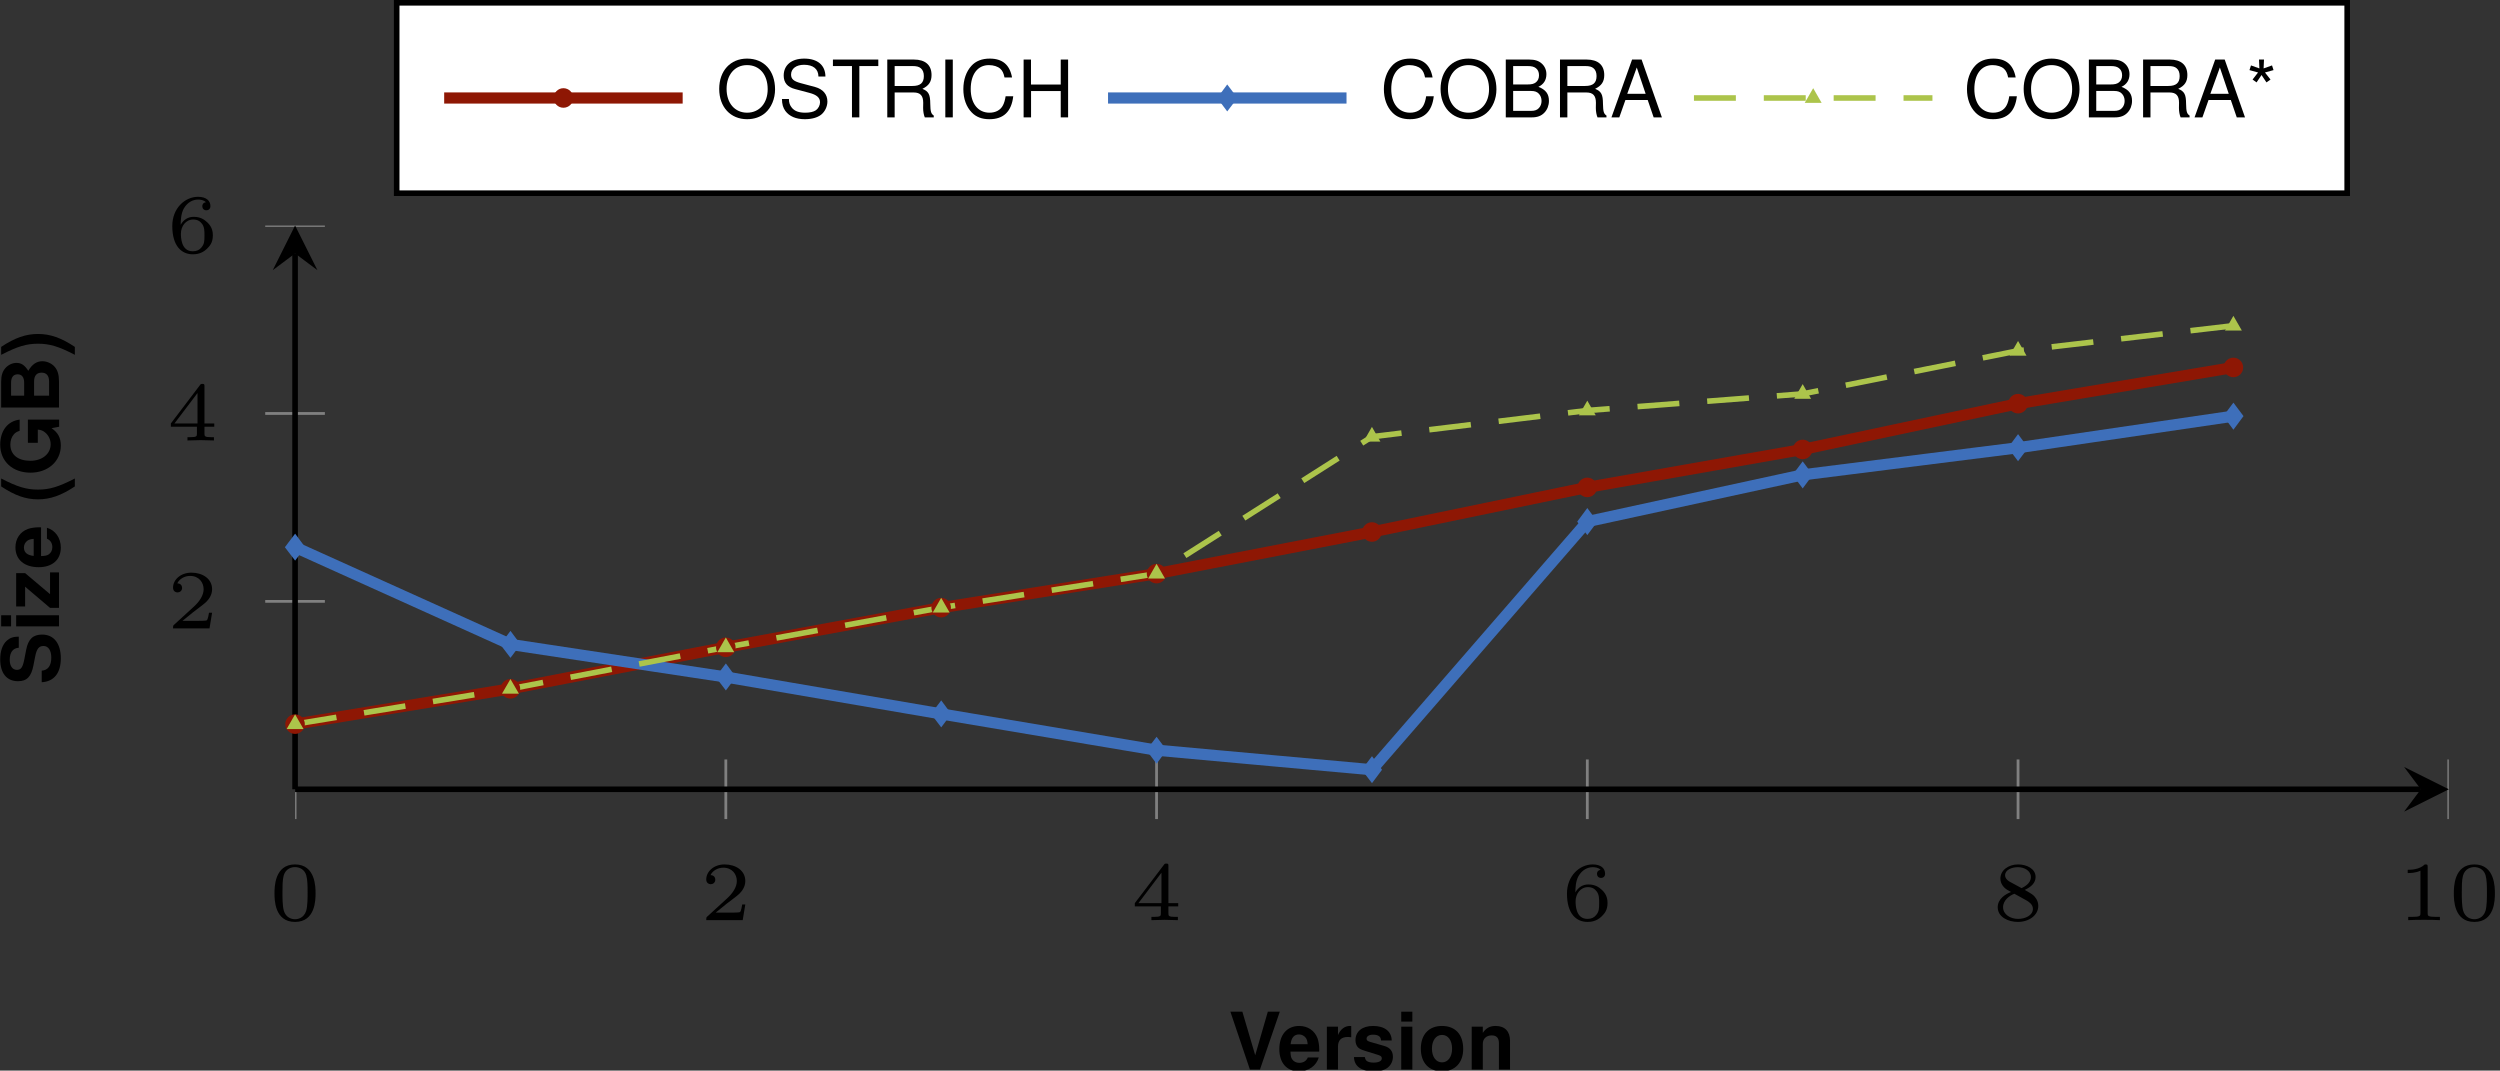 <?xml version='1.0' encoding='UTF-8'?>
<!-- This file was generated by dvisvgm 2.9.1 -->
<svg version='1.1' xmlns='http://www.w3.org/2000/svg' xmlns:xlink='http://www.w3.org/1999/xlink' width='178.29pt' height='76.352pt' viewBox='2.792 -15.309 178.29 76.352'>
<rect x="2.792" y="-15.309" width="178.29" height="76.352" fill="#333333" stroke="none"/>
<defs>
<clipPath id='clip1'>
<path d='M23.836 182.719H177.43V-140.961H23.836'/>
</clipPath>
<clipPath id='clip2'>
<path d='M-117.922 40.98V.773H319.188V40.98'/>
</clipPath>
<clipPath id='clip3'>
<path d='M23.836 40.98H177.43V.773H23.836Z'/>
</clipPath>
<path id='g4-42' d='M.905-4.124L.933-3.491L.334-3.706L.226-3.372L.837-3.202L.447-2.699L.73-2.495L1.086-3.021L1.437-2.495L1.726-2.699L1.33-3.202L1.941-3.372L1.833-3.706L1.233-3.491L1.262-4.124H.905Z'/>
<path id='g4-65' d='M2.682-1.239L3.106 0H3.694L2.246-4.124H1.567L.096 0H.656L1.092-1.239H2.682ZM2.535-1.68H1.222L1.901-3.559L2.535-1.68Z'/>
<path id='g4-66' d='M.447 0H2.308C2.699 0 2.987-.107 3.208-.345C3.411-.56 3.525-.854 3.525-1.177C3.525-1.675 3.298-1.974 2.772-2.178C3.146-2.354 3.344-2.659 3.344-3.078C3.344-3.378 3.23-3.643 3.015-3.836C2.8-4.034 2.518-4.124 2.122-4.124H.447V0ZM.973-2.348V-3.66H1.991C2.286-3.66 2.45-3.621 2.591-3.513C2.738-3.4 2.817-3.23 2.817-3.004C2.817-2.783 2.738-2.608 2.591-2.495C2.45-2.387 2.286-2.348 1.991-2.348H.973ZM.973-.464V-1.884H2.257C2.512-1.884 2.682-1.822 2.806-1.686C2.931-1.556 2.998-1.375 2.998-1.171C2.998-.973 2.931-.792 2.806-.662C2.682-.526 2.512-.464 2.257-.464H.973Z'/>
<path id='g4-67' d='M3.745-2.846C3.581-3.751 3.061-4.192 2.155-4.192C1.601-4.192 1.154-4.017 .849-3.677C.475-3.27 .272-2.682 .272-2.014C.272-1.335 .481-.752 .871-.351C1.188-.023 1.595 .13 2.133 .13C3.14 .13 3.706-.413 3.83-1.505H3.287C3.242-1.222 3.185-1.03 3.1-.866C2.931-.526 2.58-.334 2.139-.334C1.318-.334 .798-.99 .798-2.02C.798-3.078 1.296-3.728 2.093-3.728C2.427-3.728 2.738-3.626 2.908-3.468C3.061-3.327 3.146-3.151 3.208-2.846H3.745Z'/>
<path id='g4-72' d='M3.117-1.878V0H3.643V-4.124H3.117V-2.342H.996V-4.124H.47V0H1.001V-1.878H3.117Z'/>
<path id='g4-73' d='M1.098-4.124H.566V0H1.098V-4.124Z'/>
<path id='g4-79' d='M2.201-4.192C1.018-4.192 .215-3.321 .215-2.031S1.018 .13 2.206 .13C2.704 .13 3.151-.023 3.485-.306C3.932-.685 4.198-1.324 4.198-1.997C4.198-3.327 3.411-4.192 2.201-4.192ZM2.201-3.728C3.095-3.728 3.672-3.049 3.672-2.008C3.672-1.013 3.078-.334 2.206-.334C1.33-.334 .741-1.013 .741-2.031S1.33-3.728 2.201-3.728Z'/>
<path id='g4-82' d='M1.052-1.776H2.41C2.88-1.776 3.089-1.55 3.089-1.041L3.083-.673C3.083-.419 3.129-.17 3.202 0H3.841V-.13C3.643-.266 3.604-.413 3.592-.962C3.587-1.641 3.479-1.844 3.032-2.037C3.496-2.263 3.683-2.552 3.683-3.021C3.683-3.734 3.236-4.124 2.427-4.124H.526V0H1.052V-1.776ZM1.052-2.24V-3.66H2.325C2.619-3.66 2.789-3.615 2.919-3.502C3.061-3.383 3.134-3.196 3.134-2.948C3.134-2.461 2.885-2.24 2.325-2.24H1.052Z'/>
<path id='g4-83' d='M3.372-2.914C3.366-3.723 2.812-4.192 1.861-4.192C.956-4.192 .396-3.728 .396-2.981C.396-2.478 .662-2.161 1.205-2.02L2.229-1.748C2.75-1.612 2.987-1.403 2.987-1.081C2.987-.86 2.868-.634 2.693-.509C2.529-.396 2.269-.334 1.935-.334C1.488-.334 1.182-.441 .984-.679C.832-.86 .764-1.058 .769-1.313H.272C.277-.933 .351-.685 .515-.458C.798-.074 1.273 .13 1.901 .13C2.393 .13 2.795 .017 3.061-.187C3.338-.407 3.513-.775 3.513-1.131C3.513-1.641 3.196-2.014 2.636-2.167L1.601-2.444C1.103-2.58 .922-2.738 .922-3.055C.922-3.474 1.29-3.751 1.844-3.751C2.501-3.751 2.868-3.451 2.874-2.914H3.372Z'/>
<path id='g4-84' d='M2.003-3.66H3.355V-4.124H.119V-3.66H1.477V0H2.003V-3.66Z'/>
<path id='g1-40' d='M1.148-4.124C.498-3.146 .226-2.365 .226-1.499C.226-.628 .498 .153 1.148 1.131H1.714C1.115-.034 .922-.668 .922-1.499C.922-2.325 1.115-2.97 1.714-4.124H1.148Z'/>
<path id='g1-41' d='M.69 1.131C1.341 .153 1.612-.628 1.612-1.494C1.612-2.365 1.341-3.146 .69-4.124H.124C.724-2.959 .917-2.325 .917-1.494C.917-.668 .724-.023 .124 1.131H.69Z'/>
<path id='g1-66' d='M.464 0H2.32C2.795 0 3.112-.091 3.361-.3S3.768-.86 3.768-1.188C3.768-1.595 3.547-1.918 3.083-2.189C3.491-2.45 3.649-2.687 3.649-3.038C3.649-3.321 3.508-3.621 3.276-3.824C3.032-4.034 2.744-4.124 2.303-4.124H.464V0ZM1.313-3.417H2.235C2.625-3.417 2.834-3.253 2.834-2.948C2.834-2.648 2.625-2.484 2.235-2.484H1.313V-3.417ZM1.313-1.776H2.325C2.738-1.776 2.953-1.59 2.953-1.239C2.953-.894 2.738-.707 2.325-.707H1.313V-1.776Z'/>
<path id='g1-71' d='M4.022-2.218H2.37V-1.511H3.31C3.287-1.279 3.23-1.137 3.106-.99C2.902-.741 2.591-.594 2.263-.594C1.578-.594 1.086-1.194 1.086-2.042C1.086-2.931 1.522-3.468 2.24-3.468C2.535-3.468 2.783-3.383 2.97-3.219C3.089-3.117 3.151-3.021 3.225-2.806H4.022C3.921-3.655 3.23-4.192 2.235-4.192C1.047-4.192 .238-3.315 .238-2.031C.238-.781 1.052 .13 2.167 .13C2.721 .13 3.095-.068 3.411-.532L3.513 .011H4.022V-2.218Z'/>
<path id='g1-83' d='M3.434-2.868C3.434-3.247 3.349-3.496 3.146-3.723C2.868-4.028 2.41-4.192 1.816-4.192C.826-4.192 .255-3.728 .255-2.925C.255-2.286 .577-1.974 1.414-1.816L1.991-1.703C2.557-1.595 2.767-1.437 2.767-1.103C2.767-.758 2.45-.549 1.935-.549C1.358-.549 1.035-.792 1.007-1.233H.181C.232-.351 .837 .13 1.89 .13C2.953 .13 3.581-.368 3.581-1.205C3.581-1.856 3.253-2.195 2.489-2.342L1.844-2.467C1.239-2.585 1.064-2.704 1.064-3.004C1.064-3.315 1.341-3.513 1.776-3.513C2.314-3.513 2.614-3.287 2.642-2.868H3.434Z'/>
<path id='g1-86' d='M2.246 0L3.66-4.124H2.806L1.907-1.018L.99-4.124H.136L1.528 0H2.246Z'/>
<path id='g1-101' d='M2.965-1.279C2.97-1.346 2.97-1.375 2.97-1.414C2.97-1.72 2.925-2.003 2.851-2.218C2.648-2.772 2.155-3.106 1.539-3.106C.662-3.106 .124-2.472 .124-1.448C.124-.47 .656 .13 1.522 .13C2.206 .13 2.761-.26 2.936-.86H2.155C2.059-.617 1.839-.475 1.55-.475C1.324-.475 1.143-.571 1.03-.741C.956-.854 .928-.99 .917-1.279H2.965ZM.928-1.805C.979-2.269 1.177-2.501 1.528-2.501C1.726-2.501 1.907-2.404 2.02-2.246C2.093-2.133 2.127-2.014 2.144-1.805H.928Z'/>
<path id='g1-105' d='M1.171-3.055H.379V0H1.171V-3.055ZM1.171-4.124H.379V-3.417H1.171V-4.124Z'/>
<path id='g1-110' d='M.356-3.055V0H1.148V-1.833C1.148-2.195 1.403-2.433 1.788-2.433C2.127-2.433 2.297-2.246 2.297-1.884V0H3.089V-2.048C3.089-2.721 2.716-3.106 2.065-3.106C1.652-3.106 1.375-2.953 1.148-2.614V-3.055H.356Z'/>
<path id='g1-111' d='M1.703-3.106C.769-3.106 .198-2.489 .198-1.488C.198-.481 .769 .13 1.709 .13C2.636 .13 3.219-.487 3.219-1.465C3.219-2.501 2.659-3.106 1.703-3.106ZM1.709-2.467C2.144-2.467 2.427-2.076 2.427-1.477C2.427-.905 2.133-.509 1.709-.509C1.279-.509 .99-.905 .99-1.488S1.279-2.467 1.709-2.467Z'/>
<path id='g1-114' d='M.356-3.055V0H1.148V-1.624C1.148-2.088 1.38-2.32 1.844-2.32C1.929-2.32 1.986-2.314 2.093-2.297V-3.1C2.048-3.106 2.02-3.106 1.997-3.106C1.635-3.106 1.318-2.868 1.148-2.455V-3.055H.356Z'/>
<path id='g1-115' d='M2.857-2.071C2.846-2.716 2.348-3.106 1.528-3.106C.752-3.106 .272-2.716 .272-2.088C.272-1.884 .334-1.709 .441-1.59C.549-1.482 .645-1.431 .939-1.335L1.884-1.041C2.082-.979 2.15-.917 2.15-.792C2.15-.605 1.929-.492 1.561-.492C1.358-.492 1.194-.532 1.092-.6C1.007-.662 .973-.724 .939-.888H.164C.187-.221 .679 .13 1.607 .13C2.031 .13 2.354 .04 2.58-.141S2.942-.605 2.942-.905C2.942-1.301 2.744-1.556 2.342-1.675L1.341-1.963C1.12-2.031 1.064-2.076 1.064-2.201C1.064-2.37 1.245-2.484 1.522-2.484C1.901-2.484 2.088-2.348 2.093-2.071H2.857Z'/>
<path id='g1-122' d='M2.597-3.055H.221V-2.416H1.629L.119-.639V0H2.648V-.639H1.098L2.597-2.416V-3.055Z'/>
<path id='g2-48' d='M3.288-1.907C3.288-2.343 3.288-3.975 1.823-3.975S.359-2.343 .359-1.907C.359-1.476 .359 .126 1.823 .126S3.288-1.476 3.288-1.907ZM1.823-.066C1.572-.066 1.166-.185 1.022-.681C.927-1.028 .927-1.614 .927-1.985C.927-2.385 .927-2.845 1.01-3.168C1.16-3.706 1.614-3.784 1.823-3.784C2.098-3.784 2.493-3.652 2.624-3.198C2.714-2.881 2.72-2.445 2.72-1.985C2.72-1.602 2.72-.998 2.618-.664C2.451-.143 2.02-.066 1.823-.066Z'/>
<path id='g2-49' d='M2.146-3.796C2.146-3.975 2.122-3.975 1.943-3.975C1.548-3.593 .938-3.593 .723-3.593V-3.359C.879-3.359 1.273-3.359 1.632-3.527V-.508C1.632-.311 1.632-.233 1.016-.233H.759V0C1.088-.024 1.554-.024 1.889-.024S2.69-.024 3.019 0V-.233H2.762C2.146-.233 2.146-.311 2.146-.508V-3.796Z'/>
<path id='g2-50' d='M3.216-1.118H2.995C2.983-1.034 2.923-.64 2.833-.574C2.792-.538 2.307-.538 2.224-.538H1.106L1.871-1.16C2.074-1.321 2.606-1.704 2.792-1.883C2.971-2.062 3.216-2.367 3.216-2.792C3.216-3.539 2.54-3.975 1.739-3.975C.968-3.975 .43-3.467 .43-2.905C.43-2.6 .687-2.564 .753-2.564C.903-2.564 1.076-2.672 1.076-2.887C1.076-3.019 .998-3.21 .735-3.21C.873-3.515 1.237-3.742 1.65-3.742C2.277-3.742 2.612-3.276 2.612-2.792C2.612-2.367 2.331-1.931 1.913-1.548L.496-.251C.436-.191 .43-.185 .43 0H3.031L3.216-1.118Z'/>
<path id='g2-52' d='M3.371-.98V-1.213H2.672V-3.856C2.672-3.993 2.672-4.035 2.523-4.035C2.415-4.035 2.403-4.017 2.349-3.945L.275-1.213V-.98H2.134V-.502C2.134-.305 2.134-.233 1.632-.233H1.459V0C1.578-.006 2.14-.024 2.403-.024S3.228-.006 3.347 0V-.233H3.174C2.672-.233 2.672-.305 2.672-.502V-.98H3.371ZM2.176-3.383V-1.213H.532L2.176-3.383Z'/>
<path id='g2-54' d='M.974-1.979C.98-2.277 .992-2.774 1.201-3.144C1.465-3.599 1.859-3.778 2.218-3.778C2.355-3.778 2.63-3.754 2.774-3.587C2.552-3.551 2.517-3.395 2.517-3.3C2.517-3.144 2.624-3.013 2.803-3.013S3.096-3.126 3.096-3.312C3.096-3.676 2.821-3.975 2.212-3.975C1.285-3.975 .377-3.168 .377-1.895C.377-.442 1.052 .126 1.841 .126C2.074 .126 2.481 .09 2.845-.263C3.037-.454 3.27-.693 3.27-1.219C3.27-1.423 3.246-1.805 2.881-2.146C2.672-2.337 2.409-2.546 1.901-2.546C1.482-2.546 1.178-2.331 .974-1.979ZM1.835-.09C.992-.09 .992-1.118 .992-1.351C.992-1.865 1.333-2.355 1.871-2.355C2.182-2.355 2.361-2.23 2.505-2.038C2.672-1.805 2.672-1.536 2.672-1.219C2.672-.807 2.66-.604 2.457-.365C2.313-.185 2.122-.09 1.835-.09Z'/>
<path id='g2-56' d='M2.301-2.158C2.744-2.355 3.078-2.648 3.078-3.078C3.078-3.664 2.451-3.975 1.829-3.975C1.154-3.975 .568-3.569 .568-2.965C.568-2.594 .813-2.307 1.064-2.158C1.124-2.122 1.267-2.044 1.327-2.008C.933-1.859 .377-1.524 .377-.921C.377-.221 1.124 .126 1.817 .126C2.612 .126 3.27-.353 3.27-1.016C3.27-1.429 3.019-1.674 2.929-1.763C2.815-1.871 2.517-2.038 2.301-2.158ZM1.219-2.75C1.207-2.756 .903-2.923 .903-3.198C.903-3.587 1.375-3.778 1.817-3.778C2.283-3.778 2.744-3.521 2.744-3.072C2.744-2.612 2.248-2.367 2.08-2.283L1.219-2.75ZM1.566-1.883C1.632-1.847 2.271-1.488 2.433-1.405C2.558-1.327 2.887-1.148 2.887-.807C2.887-.335 2.337-.09 1.829-.09C1.273-.09 .759-.412 .759-.921S1.237-1.763 1.566-1.883Z'/>
</defs>
<g id='page1'>
<path d='M23.836 43.105V38.855M54.555 43.105V38.855M85.273 43.105V38.855M115.992 43.105V38.855M146.711 43.105V38.855M177.43 43.105V38.855' stroke='#808080' fill='none' stroke-width='.199' stroke-miterlimit='10' clip-path='url(#clip1)'/>
<path d='M21.707 27.578H25.961M21.707 14.176H25.961M21.707 .773H25.961' stroke='#808080' fill='none' stroke-width='.199' stroke-miterlimit='10' clip-path='url(#clip2)'/>
<path d='M23.836 40.98H175.438' stroke='#000' fill='none' stroke-width='.399' stroke-miterlimit='10'/>
<path d='M177.43 40.98L174.242 39.387L175.437 40.98L174.242 42.574'/>
<path d='M23.836 40.98V2.766' stroke='#000' fill='none' stroke-width='.399' stroke-miterlimit='10'/>
<path d='M23.836 .773L22.242 3.961L23.836 2.766L25.43 3.961'/>
<g transform='matrix(1 0 0 1 -26.025 32.526)'>
<use x='48.034' y='17.787' xlink:href='#g2-48'/>
</g>
<g transform='matrix(1 0 0 1 4.694 32.526)'>
<use x='48.034' y='17.787' xlink:href='#g2-50'/>
</g>
<g transform='matrix(1 0 0 1 35.413 32.526)'>
<use x='48.034' y='17.787' xlink:href='#g2-52'/>
</g>
<g transform='matrix(1 0 0 1 66.131 32.526)'>
<use x='48.034' y='17.787' xlink:href='#g2-54'/>
</g>
<g transform='matrix(1 0 0 1 96.85 32.526)'>
<use x='48.034' y='17.787' xlink:href='#g2-56'/>
</g>
<g transform='matrix(1 0 0 1 125.743 32.526)'>
<use x='48.034' y='17.787' xlink:href='#g2-49'/>
<use x='51.687' y='17.787' xlink:href='#g2-48'/>
</g>
<g transform='matrix(1 0 0 1 -33.332 11.718)'>
<use x='48.034' y='17.787' xlink:href='#g2-50'/>
</g>
<g transform='matrix(1 0 0 1 -33.332 -1.684)'>
<use x='48.034' y='17.787' xlink:href='#g2-52'/>
</g>
<g transform='matrix(1 0 0 1 -33.332 -15.086)'>
<use x='48.034' y='17.787' xlink:href='#g2-54'/>
</g>
<path d='M23.836 36.332L39.195 33.813L54.555 30.852L69.914 28.027L85.273 25.602L100.633 22.629L115.992 19.449L131.352 16.742L146.711 13.477L162.07 10.898' stroke='#8e1704' fill='none' stroke-width='.797' stroke-miterlimit='10' clip-path='url(#clip3)'/>
<path d='M23.836 23.715L39.195 30.648L54.555 32.973L69.914 35.605L85.273 38.191L100.633 39.586L115.992 21.891L131.352 18.555L146.711 16.621L162.07 14.367' stroke='#3e6fba' fill='none' stroke-width='.797' stroke-miterlimit='10' clip-path='url(#clip3)'/>
<path d='M23.836 36.332L39.195 33.813L54.555 30.852L69.914 28.027L85.273 25.602L100.633 15.836L115.992 13.965L131.352 12.781L146.711 9.707L162.07 7.918' stroke='#acc44b' fill='none' stroke-width='.399' stroke-miterlimit='10' stroke-dasharray='2.989,1.993' clip-path='url(#clip3)'/>
<path d='M24.133 36.332C24.133 36.168 24 36.035 23.836 36.035C23.672 36.035 23.535 36.168 23.535 36.332C23.535 36.5 23.672 36.633 23.836 36.633C24 36.633 24.133 36.5 24.133 36.332Z' fill='#8e1704'/>
<path d='M24.133 36.332C24.133 36.168 24 36.035 23.836 36.035C23.672 36.035 23.535 36.168 23.535 36.332C23.535 36.5 23.672 36.633 23.836 36.633C24 36.633 24.133 36.5 24.133 36.332Z' stroke='#8e1704' fill='none' stroke-width='.797' stroke-miterlimit='10'/>
<path d='M39.492 33.813C39.492 33.648 39.359 33.516 39.195 33.516C39.031 33.516 38.895 33.648 38.895 33.813S39.031 34.113 39.195 34.113C39.359 34.113 39.492 33.977 39.492 33.813Z' fill='#8e1704'/>
<path d='M39.492 33.813C39.492 33.648 39.359 33.516 39.195 33.516C39.031 33.516 38.895 33.648 38.895 33.813S39.031 34.113 39.195 34.113C39.359 34.113 39.492 33.977 39.492 33.813Z' stroke='#8e1704' fill='none' stroke-width='.797' stroke-miterlimit='10'/>
<path d='M54.852 30.852C54.852 30.688 54.719 30.555 54.555 30.555S54.254 30.688 54.254 30.852C54.254 31.02 54.391 31.152 54.555 31.152S54.852 31.02 54.852 30.852Z' fill='#8e1704'/>
<path d='M54.852 30.852C54.852 30.688 54.719 30.555 54.555 30.555S54.254 30.688 54.254 30.852C54.254 31.02 54.391 31.152 54.555 31.152S54.852 31.02 54.852 30.852Z' stroke='#8e1704' fill='none' stroke-width='.797' stroke-miterlimit='10'/>
<path d='M70.211 28.027C70.211 27.863 70.078 27.727 69.914 27.727C69.75 27.727 69.613 27.863 69.613 28.027C69.613 28.191 69.75 28.324 69.914 28.324C70.078 28.324 70.211 28.191 70.211 28.027Z' fill='#8e1704'/>
<path d='M70.211 28.027C70.211 27.863 70.078 27.727 69.914 27.727C69.75 27.727 69.613 27.863 69.613 28.027C69.613 28.191 69.75 28.324 69.914 28.324C70.078 28.324 70.211 28.191 70.211 28.027Z' stroke='#8e1704' fill='none' stroke-width='.797' stroke-miterlimit='10'/>
<path d='M85.57 25.602C85.57 25.434 85.438 25.301 85.273 25.301C85.109 25.301 84.973 25.434 84.973 25.602C84.973 25.766 85.109 25.898 85.273 25.898C85.438 25.898 85.57 25.766 85.57 25.602Z' fill='#8e1704'/>
<path d='M85.57 25.602C85.57 25.434 85.438 25.301 85.273 25.301C85.109 25.301 84.973 25.434 84.973 25.602C84.973 25.766 85.109 25.898 85.273 25.898C85.438 25.898 85.57 25.766 85.57 25.602Z' stroke='#8e1704' fill='none' stroke-width='.797' stroke-miterlimit='10'/>
<path d='M100.93 22.629C100.93 22.465 100.797 22.332 100.633 22.332C100.469 22.332 100.332 22.465 100.332 22.629C100.332 22.797 100.469 22.93 100.633 22.93C100.797 22.93 100.93 22.797 100.93 22.629Z' fill='#8e1704'/>
<path d='M100.93 22.629C100.93 22.465 100.797 22.332 100.633 22.332C100.469 22.332 100.332 22.465 100.332 22.629C100.332 22.797 100.469 22.93 100.633 22.93C100.797 22.93 100.93 22.797 100.93 22.629Z' stroke='#8e1704' fill='none' stroke-width='.797' stroke-miterlimit='10'/>
<path d='M116.289 19.449C116.289 19.285 116.156 19.152 115.992 19.152S115.691 19.285 115.691 19.449C115.691 19.617 115.828 19.75 115.992 19.75S116.289 19.617 116.289 19.449Z' fill='#8e1704'/>
<path d='M116.289 19.449C116.289 19.285 116.156 19.152 115.992 19.152S115.691 19.285 115.691 19.449C115.691 19.617 115.828 19.75 115.992 19.75S116.289 19.617 116.289 19.449Z' stroke='#8e1704' fill='none' stroke-width='.797' stroke-miterlimit='10'/>
<path d='M131.648 16.742C131.648 16.578 131.516 16.445 131.352 16.445S131.051 16.578 131.051 16.742C131.051 16.91 131.188 17.043 131.352 17.043S131.648 16.91 131.648 16.742Z' fill='#8e1704'/>
<path d='M131.648 16.742C131.648 16.578 131.516 16.445 131.352 16.445S131.051 16.578 131.051 16.742C131.051 16.91 131.188 17.043 131.352 17.043S131.648 16.91 131.648 16.742Z' stroke='#8e1704' fill='none' stroke-width='.797' stroke-miterlimit='10'/>
<path d='M147.008 13.477C147.008 13.312 146.875 13.18 146.711 13.18S146.41 13.312 146.41 13.477C146.41 13.645 146.547 13.777 146.711 13.777S147.008 13.645 147.008 13.477Z' fill='#8e1704'/>
<path d='M147.008 13.477C147.008 13.312 146.875 13.18 146.711 13.18S146.41 13.312 146.41 13.477C146.41 13.645 146.547 13.777 146.711 13.777S147.008 13.645 147.008 13.477Z' stroke='#8e1704' fill='none' stroke-width='.797' stroke-miterlimit='10'/>
<path d='M162.367 10.898C162.367 10.73 162.234 10.598 162.07 10.598S161.77 10.73 161.77 10.898C161.77 11.062 161.906 11.195 162.07 11.195S162.367 11.062 162.367 10.898Z' fill='#8e1704'/>
<path d='M162.367 10.898C162.367 10.73 162.234 10.598 162.07 10.598S161.77 10.73 161.77 10.898C161.77 11.062 161.906 11.195 162.07 11.195S162.367 11.062 162.367 10.898Z' stroke='#8e1704' fill='none' stroke-width='.797' stroke-miterlimit='10'/>
<path d='M23.836 23.414L24.059 23.715L23.836 24.012L23.609 23.715Z' fill='#8e1704'/>
<path d='M23.836 23.414L24.059 23.715L23.836 24.012L23.609 23.715Z' stroke='#3e6fba' fill='none' stroke-width='.797' stroke-miterlimit='10'/>
<path d='M39.195 30.348L39.418 30.648L39.195 30.945L38.969 30.648Z' fill='#8e1704'/>
<path d='M39.195 30.348L39.418 30.648L39.195 30.945L38.969 30.648Z' stroke='#3e6fba' fill='none' stroke-width='.797' stroke-miterlimit='10'/>
<path d='M54.555 32.672L54.777 32.973L54.555 33.27L54.328 32.973Z' fill='#8e1704'/>
<path d='M54.555 32.672L54.777 32.973L54.555 33.27L54.328 32.973Z' stroke='#3e6fba' fill='none' stroke-width='.797' stroke-miterlimit='10'/>
<path d='M69.914 35.305L70.137 35.605L69.914 35.902L69.688 35.605Z' fill='#8e1704'/>
<path d='M69.914 35.305L70.137 35.605L69.914 35.902L69.688 35.605Z' stroke='#3e6fba' fill='none' stroke-width='.797' stroke-miterlimit='10'/>
<path d='M85.273 37.895L85.496 38.191L85.273 38.492L85.047 38.191Z' fill='#8e1704'/>
<path d='M85.273 37.895L85.496 38.191L85.273 38.492L85.047 38.191Z' stroke='#3e6fba' fill='none' stroke-width='.797' stroke-miterlimit='10'/>
<path d='M100.633 39.285L100.856 39.586L100.633 39.883L100.406 39.586Z' fill='#8e1704'/>
<path d='M100.633 39.285L100.856 39.586L100.633 39.883L100.406 39.586Z' stroke='#3e6fba' fill='none' stroke-width='.797' stroke-miterlimit='10'/>
<path d='M115.992 21.59L116.215 21.891L115.992 22.188L115.769 21.891Z' fill='#8e1704'/>
<path d='M115.992 21.59L116.215 21.891L115.992 22.188L115.769 21.891Z' stroke='#3e6fba' fill='none' stroke-width='.797' stroke-miterlimit='10'/>
<path d='M131.352 18.258L131.574 18.555L131.352 18.855L131.129 18.555Z' fill='#8e1704'/>
<path d='M131.352 18.258L131.574 18.555L131.352 18.855L131.129 18.555Z' stroke='#3e6fba' fill='none' stroke-width='.797' stroke-miterlimit='10'/>
<path d='M146.711 16.32L146.934 16.621L146.711 16.918L146.488 16.621Z' fill='#8e1704'/>
<path d='M146.711 16.32L146.934 16.621L146.711 16.918L146.488 16.621Z' stroke='#3e6fba' fill='none' stroke-width='.797' stroke-miterlimit='10'/>
<path d='M162.07 14.07L162.293 14.367L162.07 14.668L161.848 14.367Z' fill='#8e1704'/>
<path d='M162.07 14.07L162.293 14.367L162.07 14.668L161.848 14.367Z' stroke='#3e6fba' fill='none' stroke-width='.797' stroke-miterlimit='10'/>
<path d='M23.836 36.035L24.094 36.484H23.578Z' fill='#8e1704'/>
<path d='M23.836 36.035L24.094 36.484H23.578Z' stroke='#acc44b' fill='none' stroke-width='.399' stroke-miterlimit='10'/>
<path d='M39.195 33.516L39.453 33.961H38.938Z' fill='#8e1704'/>
<path d='M39.195 33.516L39.453 33.961H38.938Z' stroke='#acc44b' fill='none' stroke-width='.399' stroke-miterlimit='10'/>
<path d='M54.555 30.555L54.812 31.004H54.297Z' fill='#8e1704'/>
<path d='M54.555 30.555L54.812 31.004H54.297Z' stroke='#acc44b' fill='none' stroke-width='.399' stroke-miterlimit='10'/>
<path d='M69.914 27.727L70.172 28.176H69.656Z' fill='#8e1704'/>
<path d='M69.914 27.727L70.172 28.176H69.656Z' stroke='#acc44b' fill='none' stroke-width='.399' stroke-miterlimit='10'/>
<path d='M85.273 25.301L85.531 25.75H85.016Z' fill='#8e1704'/>
<path d='M85.273 25.301L85.531 25.75H85.016Z' stroke='#acc44b' fill='none' stroke-width='.399' stroke-miterlimit='10'/>
<path d='M100.633 15.535L100.891 15.984H100.375Z' fill='#8e1704'/>
<path d='M100.633 15.535L100.891 15.984H100.375Z' stroke='#acc44b' fill='none' stroke-width='.399' stroke-miterlimit='10'/>
<path d='M115.992 13.664L116.25 14.113H115.734Z' fill='#8e1704'/>
<path d='M115.992 13.664L116.25 14.113H115.734Z' stroke='#acc44b' fill='none' stroke-width='.399' stroke-miterlimit='10'/>
<path d='M131.352 12.484L131.609 12.934H131.094Z' fill='#8e1704'/>
<path d='M131.352 12.484L131.609 12.934H131.094Z' stroke='#acc44b' fill='none' stroke-width='.399' stroke-miterlimit='10'/>
<path d='M146.711 9.406L146.969 9.855H146.453Z' fill='#8e1704'/>
<path d='M146.711 9.406L146.969 9.855H146.453Z' stroke='#acc44b' fill='none' stroke-width='.399' stroke-miterlimit='10'/>
<path d='M162.07 7.617L162.328 8.066H161.813Z' fill='#8e1704'/>
<path d='M162.07 7.617L162.328 8.066H161.813Z' stroke='#acc44b' fill='none' stroke-width='.399' stroke-miterlimit='10'/>
<g transform='matrix(1 0 0 1 42.368 43.177)'>
<use x='48.034' y='17.787' xlink:href='#g1-86'/>
<use x='51.537' y='17.787' xlink:href='#g1-101'/>
<use x='54.695' y='17.787' xlink:href='#g1-114'/>
<use x='56.819' y='17.787' xlink:href='#g1-115'/>
<use x='59.976' y='17.787' xlink:href='#g1-105'/>
<use x='61.554' y='17.787' xlink:href='#g1-111'/>
<use x='65.024' y='17.787' xlink:href='#g1-110'/>
</g>
<g transform='matrix(0 -1 1 0 -10.788 81.561)'>
<use x='48.034' y='17.787' xlink:href='#g1-83'/>
<use x='51.821' y='17.787' xlink:href='#g1-105'/>
<use x='53.4' y='17.787' xlink:href='#g1-122'/>
<use x='56.296' y='17.787' xlink:href='#g1-101'/>
<use x='61.032' y='17.787' xlink:href='#g1-40'/>
<use x='62.923' y='17.787' xlink:href='#g1-71'/>
<use x='67.341' y='17.787' xlink:href='#g1-66'/>
<use x='71.441' y='17.787' xlink:href='#g1-41'/>
</g>
<path d='M31.082-1.531H170.184V-15.109H31.082Z' fill='#fff'/>
<path d='M31.082-1.531H170.184V-15.109H31.082Z' stroke='#000' fill='none' stroke-width='.399' stroke-miterlimit='10'/>
<path d='M34.469-8.32H42.973H51.477' stroke='#8e1704' fill='none' stroke-width='.797' stroke-miterlimit='10'/>
<path d='M43.273-8.32C43.273-8.484 43.141-8.621 42.973-8.621C42.809-8.621 42.676-8.484 42.676-8.32C42.676-8.156 42.809-8.023 42.973-8.023C43.141-8.023 43.273-8.156 43.273-8.32Z' fill='#8e1704'/>
<path d='M43.273-8.32C43.273-8.484 43.141-8.621 42.973-8.621C42.809-8.621 42.676-8.484 42.676-8.32C42.676-8.156 42.809-8.023 42.973-8.023C43.141-8.023 43.273-8.156 43.273-8.32Z' stroke='#8e1704' fill='none' stroke-width='.797' stroke-miterlimit='10'/>
<g transform='matrix(1 0 0 1 -26.74 -24.725)'>
<use x='80.608' y='17.787' xlink:href='#g4-79'/>
<use x='85.026' y='17.787' xlink:href='#g4-83'/>
<use x='88.814' y='17.787' xlink:href='#g4-84'/>
<use x='92.283' y='17.787' xlink:href='#g4-82'/>
<use x='96.383' y='17.787' xlink:href='#g4-73'/>
<use x='97.962' y='17.787' xlink:href='#g4-67'/>
<use x='102.062' y='17.787' xlink:href='#g4-72'/>
</g>
<path d='M81.813-8.32H90.316H98.82' stroke='#3e6fba' fill='none' stroke-width='.797' stroke-miterlimit='10'/>
<path d='M90.316-8.621L90.543-8.32L90.316-8.023L90.094-8.32Z' fill='#8e1704'/>
<path d='M90.316-8.621L90.543-8.32L90.316-8.023L90.094-8.32Z' stroke='#3e6fba' fill='none' stroke-width='.797' stroke-miterlimit='10'/>
<g transform='matrix(1 0 0 1 -24.059 -24.725)'>
<use x='125.272' y='17.787' xlink:href='#g4-67'/>
<use x='129.372' y='17.787' xlink:href='#g4-79'/>
<use x='133.79' y='17.787' xlink:href='#g4-66'/>
<use x='137.577' y='17.787' xlink:href='#g4-82'/>
<use x='141.677' y='17.787' xlink:href='#g4-65'/>
</g>
<path d='M123.598-8.32H132.102H140.606' stroke='#acc44b' fill='none' stroke-width='.399' stroke-miterlimit='10' stroke-dasharray='2.989,1.993'/>
<path d='M132.102-8.621L132.359-8.172H131.844Z' fill='#8e1704'/>
<path d='M132.101-8.621L132.359-8.172H131.843Z' stroke='#acc44b' fill='none' stroke-width='.399' stroke-miterlimit='10'/>
<g transform='matrix(1 0 0 1 -25.164 -24.725)'>
<use x='167.961' y='17.787' xlink:href='#g4-67'/>
<use x='172.061' y='17.787' xlink:href='#g4-79'/>
<use x='176.479' y='17.787' xlink:href='#g4-66'/>
<use x='180.267' y='17.787' xlink:href='#g4-82'/>
<use x='184.367' y='17.787' xlink:href='#g4-65'/>
<use x='188.154' y='17.787' xlink:href='#g4-42'/>
</g>
</g>
</svg>